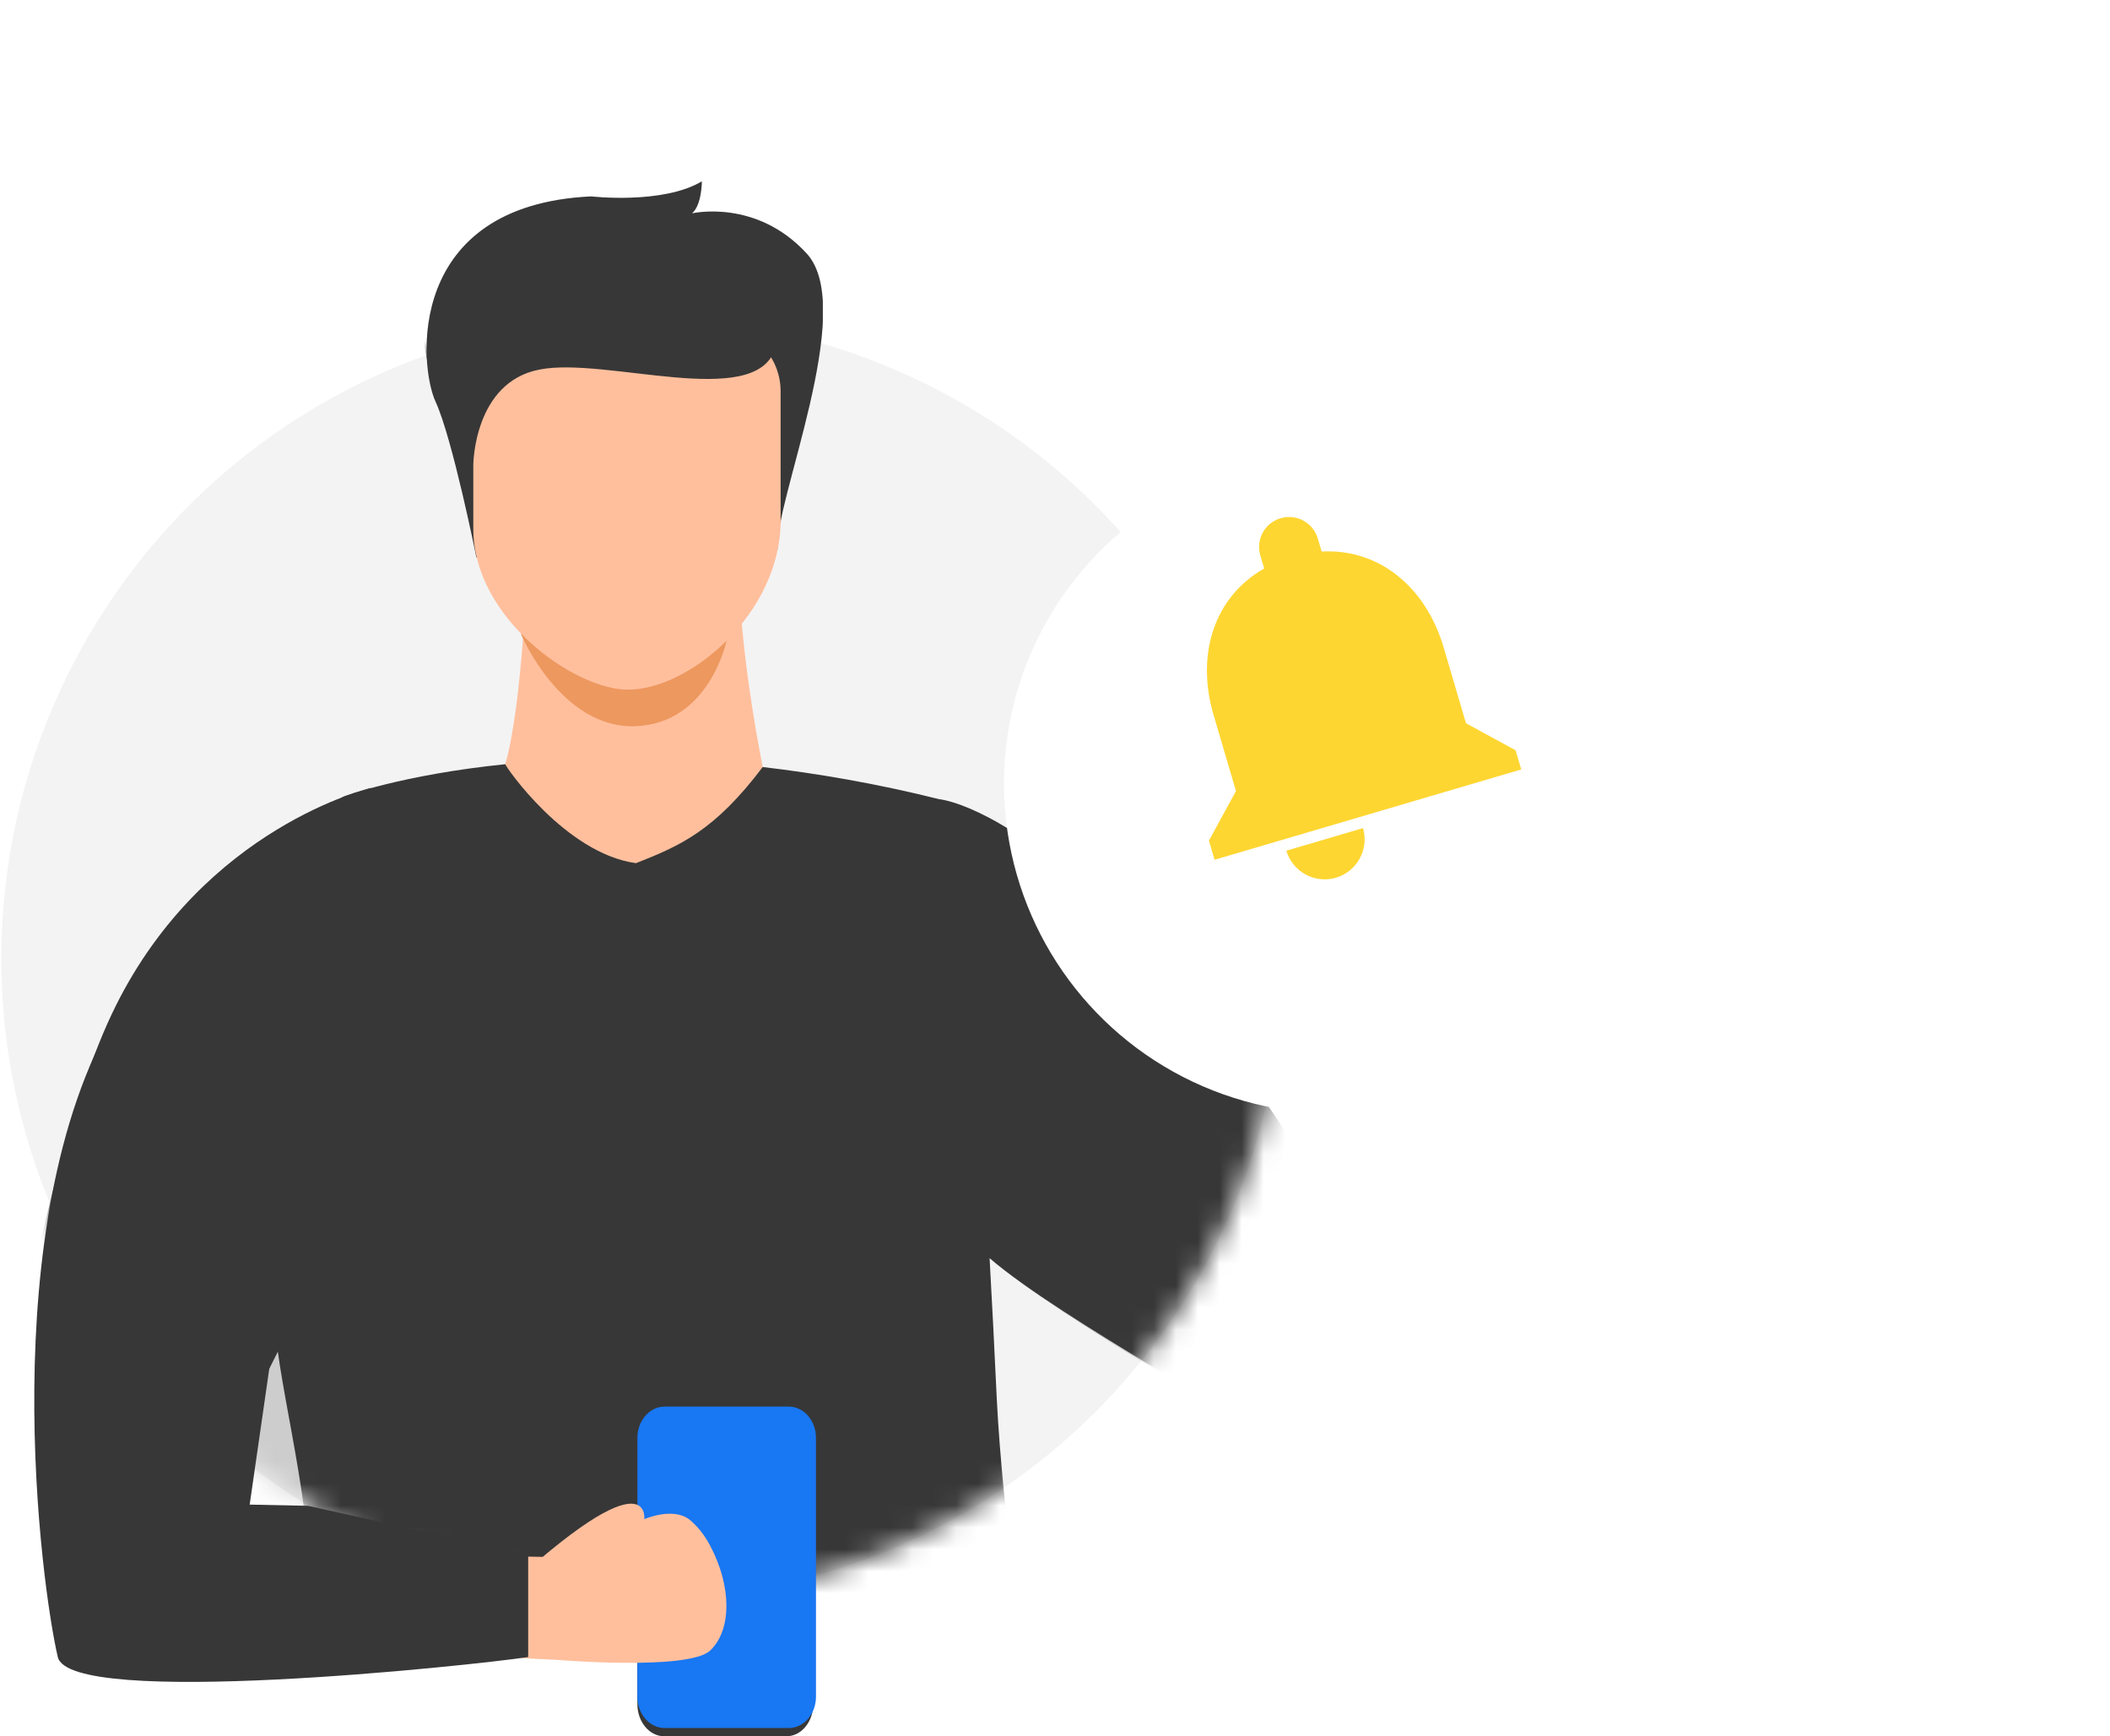 <svg width="96" height="79" viewBox="0 0 96 79" fill="none" xmlns="http://www.w3.org/2000/svg">
<circle opacity="0.1" cx="29.222" cy="43.619" r="29.16" fill="#878787"/>
<mask id="mask0_7574_1085" style="mask-type:alpha" maskUnits="userSpaceOnUse" x="0" y="14" width="59" height="59">
<circle cx="29.222" cy="43.619" r="29.16" fill="#878787"/>
</mask>
<g mask="url(#mask0_7574_1085)">
<path d="M23.978 25.804C23.978 25.804 23.777 32.009 22.99 34.772L16.712 39.146L40.34 42.678L34.703 34.9C34.703 34.9 33.001 26.591 33.898 23.517C34.776 20.442 23.978 25.804 23.978 25.804Z" fill="#FFBF9D"/>
<path d="M42.736 36.364C39.881 35.651 37.191 35.193 34.702 34.9C32.506 37.81 30.932 38.487 28.937 39.274C25.716 38.835 22.989 34.864 22.989 34.772C18.304 35.248 15.65 36.236 15.65 36.236C13.875 36.986 11.532 50.914 11.166 58.637C11.13 59.607 12.638 56.514 12.656 57.246C11.166 62.216 17.937 74.669 10.727 81.441C9.61 90.83 11.514 90.665 11.514 90.665C11.514 90.665 14.076 91.159 17.645 91.635C20.884 92.074 24.929 92.477 28.663 92.477C37.228 92.477 46.616 90.665 46.616 90.665C49.325 90.702 45.866 73.846 45.354 63.707C45.244 61.346 45.134 59.205 45.024 57.246C48.264 60.047 57.817 65.134 58.037 65.793C58.037 65.793 55.95 69.6 55.328 71.631C52.894 79.41 48.721 84.571 48.721 84.571C49.288 86.73 49.124 87.682 49.124 87.682C55.731 82.484 59.995 78.074 62.722 74.669C66.547 69.893 67.334 67.166 67.334 67.166C52.601 37.188 42.736 36.364 42.736 36.364Z" fill="#373737"/>
<path opacity="0.2" d="M15.106 86.877C11.537 86.401 8.975 85.907 8.975 85.907C8.975 85.907 7.072 86.072 8.188 76.683C9.048 69.545 8.774 63.103 8.591 56.46C8.572 55.728 8.591 54.849 8.627 53.879C9.176 54.758 15.271 64.604 16.918 71.924C18.107 77.269 16.314 83.564 15.106 86.877Z" fill="#373737"/>
<path d="M48.703 84.552C49.27 86.712 49.106 87.664 49.106 87.664C55.712 82.466 59.977 78.055 62.704 74.651C60.654 74.505 58.751 74.047 55.31 71.613C52.473 80.306 48.703 84.552 48.703 84.552Z" fill="#FFBF9D"/>
<path opacity="0.2" d="M57.214 65.116C56.683 64.677 48.209 60.01 44.988 57.21C44.988 57.21 48.191 54.812 50.167 58.308C52.162 61.822 57.214 65.116 57.214 65.116Z" fill="#373737"/>
<path opacity="0.2" d="M67.335 67.147C67.335 67.147 66.548 69.874 62.723 74.651C58.294 74.596 67.335 67.147 67.335 67.147Z" fill="#373737"/>
<path d="M29.413 73.992C27.199 74.322 15.833 76.957 7.744 77.982C3.187 78.568 -0.345 78.623 -0.62 77.47C-1.37 74.285 1.192 53.97 5.255 45.79C9.318 37.609 16.877 35.852 16.877 35.852L19.018 48.791L8.11 70.533L10.764 70.588L28.992 70.918L29.413 73.992Z" fill="#373737"/>
<path d="M35.843 75.477H30.935C30.344 75.477 29.862 74.995 29.862 74.403V65.507C29.862 64.916 30.344 64.434 30.935 64.434H35.843C36.435 64.434 36.917 64.916 36.917 65.507V74.403C36.917 74.995 36.435 75.477 35.843 75.477Z" fill="#373737"/>
<path d="M35.843 76.375H30.935C30.344 76.375 29.862 75.893 29.862 75.302V66.406C29.862 65.814 30.344 65.332 30.935 65.332H35.843C36.435 65.332 36.917 65.814 36.917 66.406V75.302C36.917 75.893 36.435 76.375 35.843 76.375Z" fill="#373737"/>
<path d="M26.869 71.613C26.869 71.613 32.872 67.477 34.83 68.923C36.788 70.35 36.953 73.773 28.79 74.066L26.869 71.613Z" fill="#FFBF9D"/>
<path d="M29.414 73.993C27.199 74.322 15.834 76.958 7.745 77.983C8.459 74.523 9.575 72.181 10.764 70.589L28.993 70.918L29.414 73.993Z" fill="#FFBF9D"/>
<g clip-path="url(#clip0_7574_1085)">
<path d="M23.615 27.88C23.615 27.88 25.444 32.254 28.889 32.15C32.334 32.045 33.125 28.194 33.125 28.194L23.615 27.88Z" fill="#ED985F"/>
<path d="M21.559 24.342C21.559 24.342 20.452 18.835 19.678 17.162C18.905 15.506 18.255 8.064 26.867 7.663C26.867 7.663 30.172 8.047 31.983 6.966C31.983 6.966 31.983 8.064 31.526 8.447C31.526 8.447 34.496 7.75 36.834 10.312C39.172 12.874 35.287 21.867 35.48 23.976L21.559 24.342Z" fill="#373737"/>
<path d="M28.502 30.459C26.006 30.407 21.418 27.113 21.418 23.035V16.674C21.418 15.175 22.473 13.972 23.756 13.972H33.283C34.566 13.972 35.621 15.192 35.621 16.674V22.686C35.603 26.956 31.367 30.512 28.502 30.459Z" fill="#FFBF9D"/>
<path d="M21.419 20.072C21.419 20.072 21.436 16.238 24.494 15.663C27.553 15.07 34.39 17.528 35.357 14.739C36.324 11.951 22.139 12.003 21.419 13.781C20.698 15.541 21.419 20.072 21.419 20.072Z" fill="#373737"/>
</g>
</g>
<g clip-path="url(#clip1_7574_1085)">
<path d="M23.697 28.84C23.697 28.84 25.497 33.146 28.889 33.043C32.28 32.94 33.059 29.148 33.059 29.148L23.697 28.84Z" fill="#ED985F"/>
<path d="M21.673 25.357C21.673 25.357 20.582 19.935 19.821 18.287C19.06 16.657 18.419 9.331 26.899 8.936C26.899 8.936 30.152 9.314 31.934 8.25C31.934 8.25 31.934 9.331 31.485 9.708C31.485 9.708 34.409 9.022 36.711 11.544C39.012 14.067 35.188 22.92 35.378 24.996L21.673 25.357Z" fill="#373737"/>
<path d="M28.508 31.379C26.05 31.327 21.534 28.085 21.534 24.07V17.807C21.534 16.331 22.572 15.148 23.836 15.148H33.215C34.478 15.148 35.516 16.349 35.516 17.807V23.726C35.499 27.93 31.328 31.43 28.508 31.379Z" fill="#FFBF9D"/>
<path d="M21.534 21.153C21.534 21.153 21.551 17.378 24.562 16.812C27.573 16.228 34.305 18.648 35.256 15.902C36.208 13.157 22.243 13.209 21.534 14.959C20.824 16.692 21.534 21.153 21.534 21.153Z" fill="#373737"/>
</g>
<g filter="url(#filter0_d_7574_1085)">
<circle cx="60.68" cy="31.659" r="15" transform="rotate(-6.582 60.68 31.659)" fill="white"/>
</g>
<path d="M60.784 39.936C61.743 39.653 62.297 38.638 62.014 37.679L58.526 38.707C58.809 39.666 59.816 40.221 60.784 39.936ZM66.699 32.909L65.679 29.446C64.89 26.771 62.8 24.953 60.132 25.095L59.957 24.502C59.744 23.779 58.988 23.367 58.264 23.58C57.54 23.794 57.128 24.549 57.341 25.273L57.516 25.866C55.188 27.195 54.423 29.845 55.214 32.529L56.234 35.992L55.004 38.249L55.26 39.12L69.213 35.01L68.956 34.138L66.699 32.909Z" fill="#FED631"/>
<path d="M35.783 79.001H30.218C29.547 79.001 29 78.346 29 77.542V65.459C29 64.655 29.547 64.001 30.218 64.001H35.783C36.454 64.001 37 64.655 37 65.459V77.542C37 78.346 36.454 79.001 35.783 79.001Z" fill="#373737"/>
<path d="M35.889 78.626H30.237C29.555 78.626 29 77.987 29 77.204V65.422C29 64.639 29.555 64.001 30.237 64.001H35.889C36.57 64.001 37.125 64.639 37.125 65.422V77.204C37.125 77.987 36.57 78.626 35.889 78.626Z" fill="#1877F2"/>
<path d="M25.328 75.524C25.328 75.524 31.345 76.029 32.317 75.096C33.289 74.164 33.3 72.209 32.317 70.341C32.066 69.864 31.744 69.44 31.345 69.123C30.581 68.564 29.313 69.123 29.313 69.123C29.313 69.123 29.72 65.873 21.944 73.328C16.38 72.03 13.536 75.056 25.328 75.524Z" fill="#FFBF9D"/>
<path d="M24.031 75.397C21.381 75.791 3.186 77.731 2.63 75.397C1.88 72.212 -0.344 55.716 5.255 46.154C9.318 37.973 16.876 36.216 16.876 36.216L14.143 49.156L11.36 68.46L14.014 68.515L24.031 70.748V75.397Z" fill="#373737"/>
<defs>
<filter id="filter0_d_7574_1085" x="25.679" y="0.657" width="70.003" height="70.003" filterUnits="userSpaceOnUse" color-interpolation-filters="sRGB">
<feFlood flood-opacity="0" result="BackgroundImageFix"/>
<feColorMatrix in="SourceAlpha" type="matrix" values="0 0 0 0 0 0 0 0 0 0 0 0 0 0 0 0 0 0 127 0" result="hardAlpha"/>
<feOffset dy="4"/>
<feGaussianBlur stdDeviation="10"/>
<feColorMatrix type="matrix" values="0 0 0 0 0 0 0 0 0 0 0 0 0 0 0 0 0 0 0.13 0"/>
<feBlend mode="normal" in2="BackgroundImageFix" result="effect1_dropShadow_7574_1085"/>
<feBlend mode="normal" in="SourceGraphic" in2="effect1_dropShadow_7574_1085" result="shape"/>
</filter>
<clipPath id="clip0_7574_1085">
<rect width="18.315" height="25.184" fill="white" transform="translate(19.256 6.966)"/>
</clipPath>
<clipPath id="clip1_7574_1085">
<rect width="18.032" height="24.793" fill="white" transform="translate(19.405 8.25)"/>
</clipPath>
</defs>
</svg>
